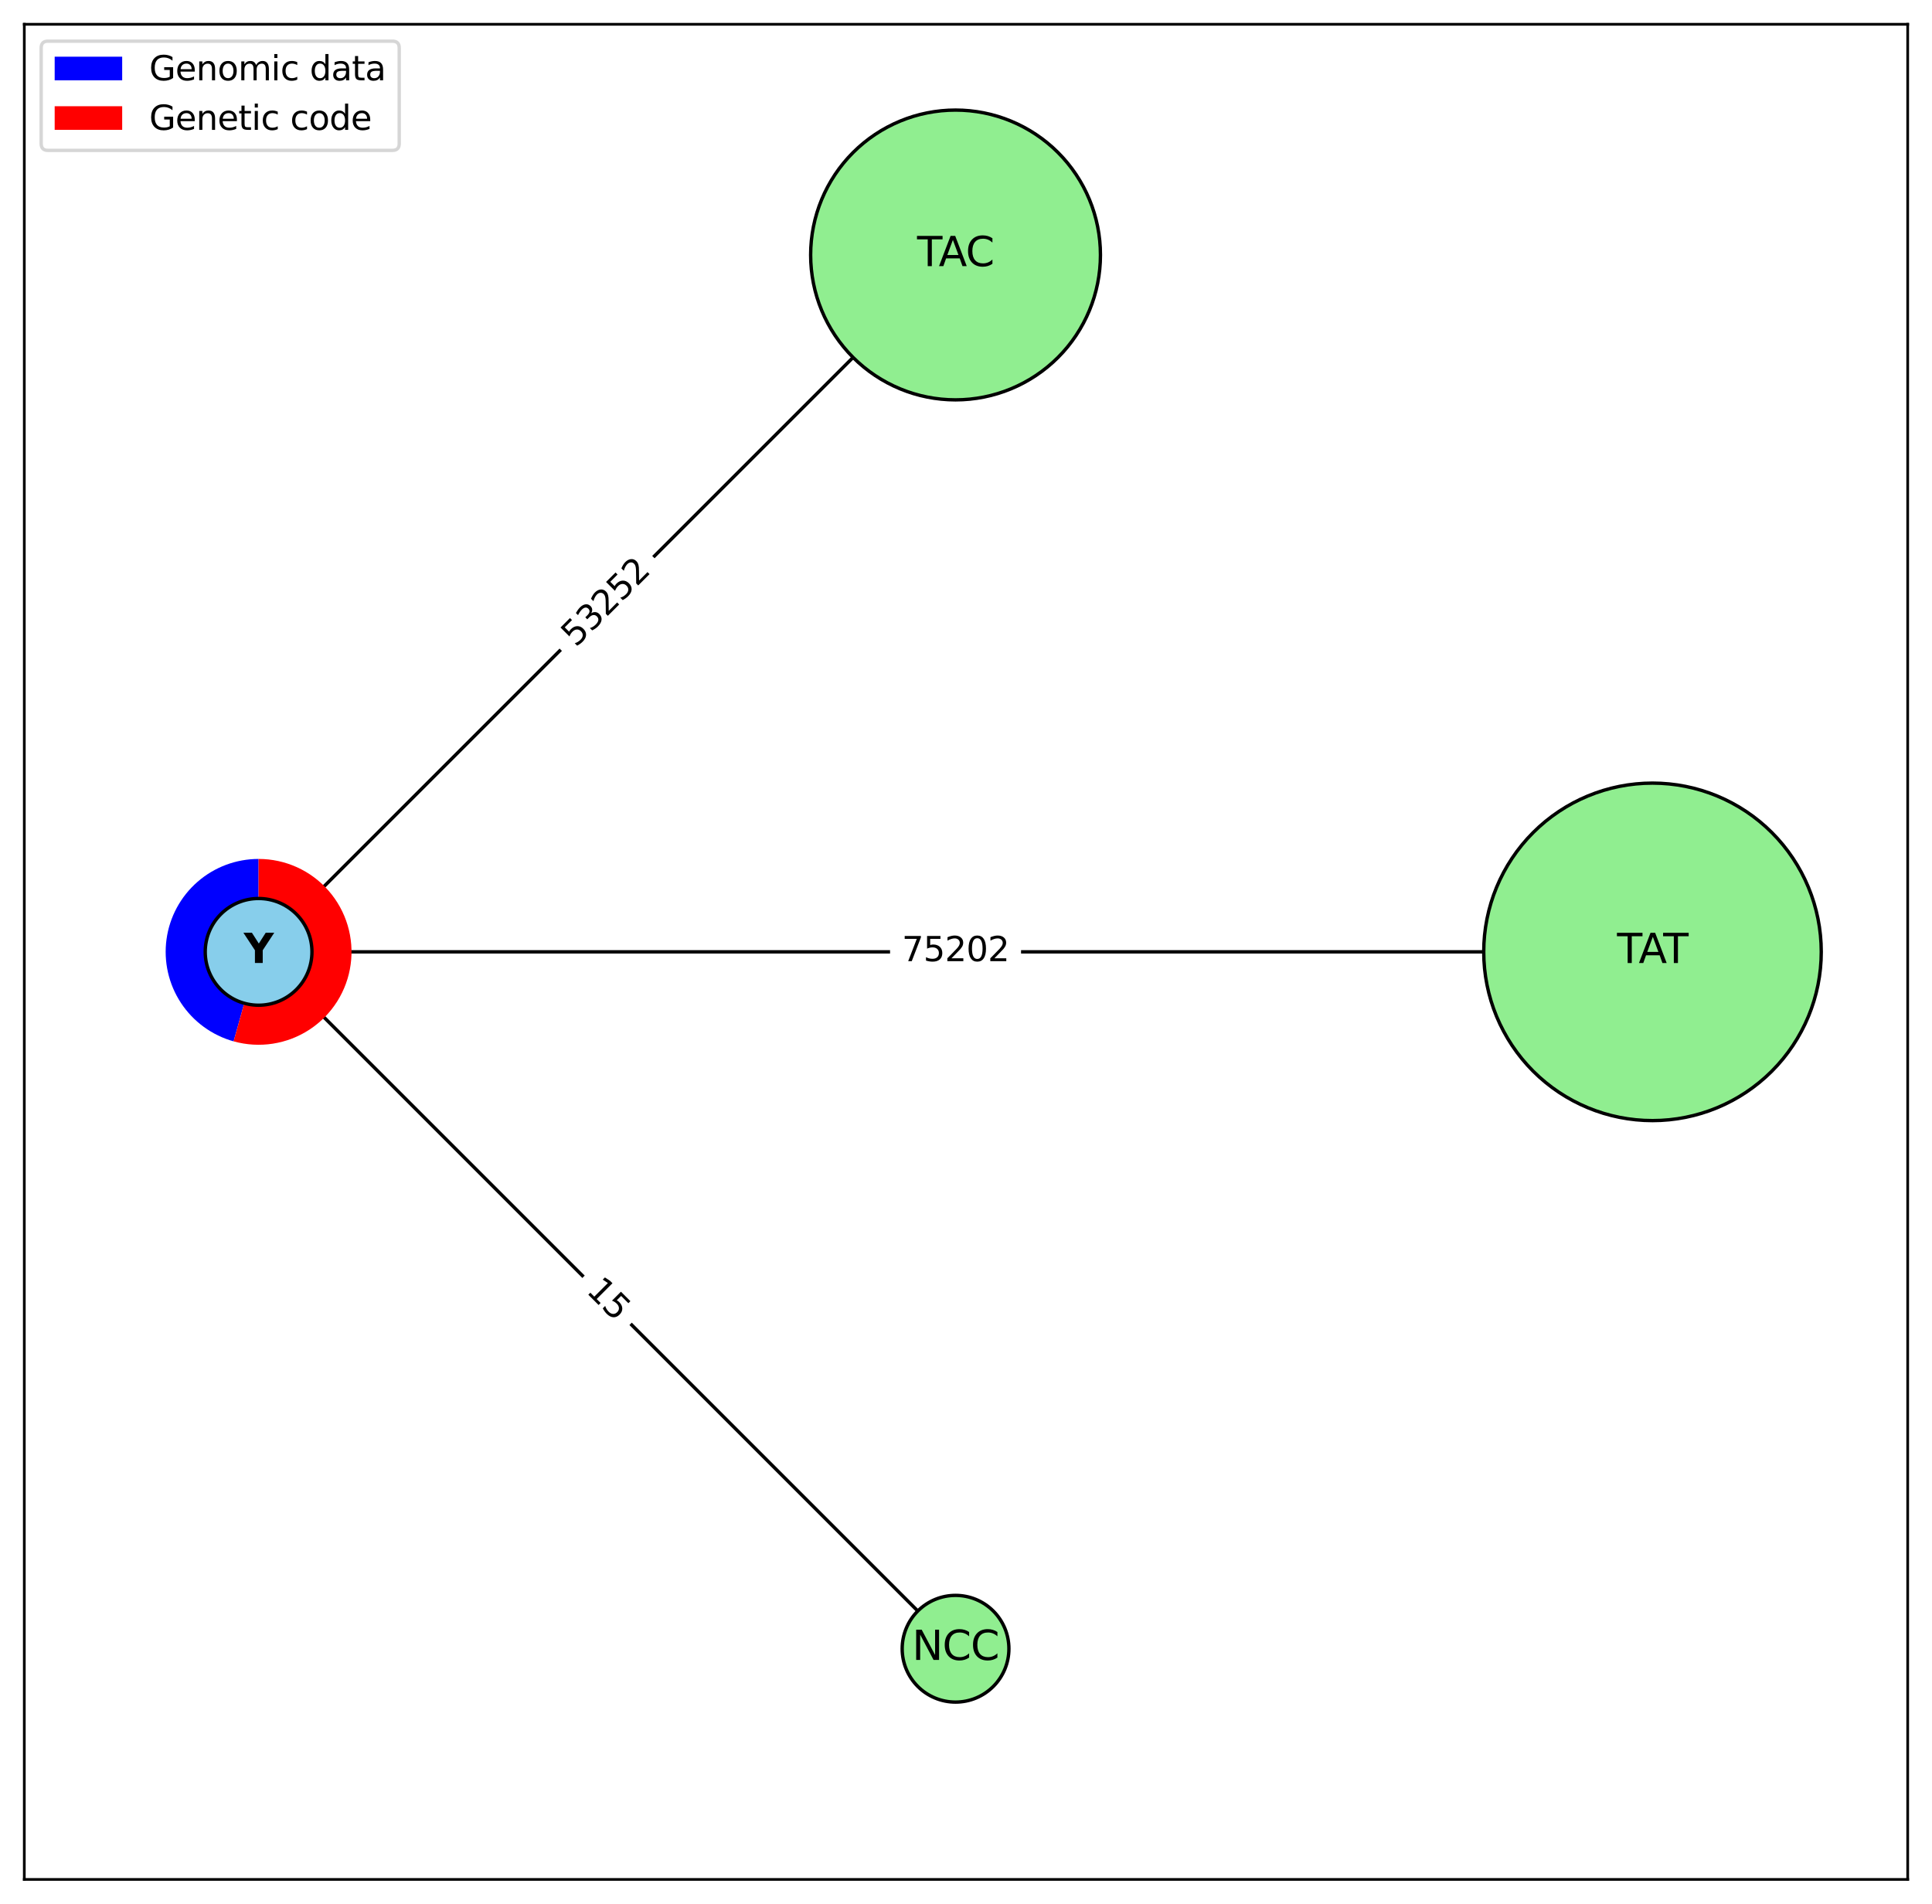 <?xml version="1.0" encoding="utf-8" standalone="no"?>
<!DOCTYPE svg PUBLIC "-//W3C//DTD SVG 1.1//EN"
  "http://www.w3.org/Graphics/SVG/1.1/DTD/svg11.dtd">
<svg xmlns:xlink="http://www.w3.org/1999/xlink" width="572.4pt" height="564.072pt" viewBox="0 0 572.4 564.072" xmlns="http://www.w3.org/2000/svg" version="1.1">
 <defs>
  <style type="text/css">*{stroke-linejoin: round; stroke-linecap: butt}</style>
 </defs>
 <g id="figure_1">
  <g id="patch_1">
   <path d="M 0 564.072 
L 572.4 564.072 
L 572.4 0 
L 0 0 
z
" style="fill: #ffffff"/>
  </g>
  <g id="axes_1">
   <g id="patch_2">
    <path d="M 7.2 556.872 
L 565.2 556.872 
L 565.2 7.2 
L 7.2 7.2 
z
" style="fill: #ffffff"/>
   </g>
   <g id="patch_3">
    <path d="M 82.736 288.158 
Q 179.858 385.279 276.188 481.61 
" clip-path="url(#p9341ac1ba9)" style="fill: none; stroke: #000000; stroke-linecap: round"/>
    <path d="M 274.774 477.367 
L 276.188 481.61 
L 271.946 480.196 
z
" clip-path="url(#p9341ac1ba9)" style="stroke: #000000; stroke-linecap: round"/>
   </g>
   <g id="patch_4">
    <path d="M 85.276 282.036 
Q 283.104 282.036 479.814 282.036 
" clip-path="url(#p9341ac1ba9)" style="fill: none; stroke: #000000; stroke-linecap: round"/>
    <path d="M 475.814 280.036 
L 479.814 282.036 
L 475.814 284.036 
z
" clip-path="url(#p9341ac1ba9)" style="stroke: #000000; stroke-linecap: round"/>
   </g>
   <g id="patch_5">
    <path d="M 82.736 275.914 
Q 179.857 178.793 276.188 82.462 
" clip-path="url(#p9341ac1ba9)" style="fill: none; stroke: #000000; stroke-linecap: round"/>
    <path d="M 271.945 83.876 
L 276.188 82.462 
L 274.774 86.705 
z
" clip-path="url(#p9341ac1ba9)" style="stroke: #000000; stroke-linecap: round"/>
   </g>
   <g id="text_1">
    <g id="patch_6">
     <path d="M 169.815 386.323 
L 178.813 395.321 
Q 180.935 397.442 183.056 395.321 
L 189.9 388.478 
Q 192.021 386.356 189.9 384.235 
L 180.902 375.237 
Q 178.78 373.116 176.659 375.237 
L 169.815 382.081 
Q 167.694 384.202 169.815 386.323 
z
" clip-path="url(#p9341ac1ba9)" style="fill: #ffffff; stroke: #ffffff; stroke-linejoin: miter"/>
    </g>
    <g clip-path="url(#p9341ac1ba9)">
     <!-- 15 -->
     <g transform="translate(173.407 382.731) rotate(-315) scale(0.1 -0.1)">
      <defs>
       <path id="DejaVuSans-31" d="M 794 531 
L 1825 531 
L 1825 4091 
L 703 3866 
L 703 4441 
L 1819 4666 
L 2450 4666 
L 2450 531 
L 3481 531 
L 3481 0 
L 794 0 
L 794 531 
z
" transform="scale(0.016)"/>
       <path id="DejaVuSans-35" d="M 691 4666 
L 3169 4666 
L 3169 4134 
L 1269 4134 
L 1269 2991 
Q 1406 3038 1543 3061 
Q 1681 3084 1819 3084 
Q 2600 3084 3056 2656 
Q 3513 2228 3513 1497 
Q 3513 744 3044 326 
Q 2575 -91 1722 -91 
Q 1428 -91 1123 -41 
Q 819 9 494 109 
L 494 744 
Q 775 591 1075 516 
Q 1375 441 1709 441 
Q 2250 441 2565 725 
Q 2881 1009 2881 1497 
Q 2881 1984 2565 2268 
Q 2250 2553 1709 2553 
Q 1456 2553 1204 2497 
Q 953 2441 691 2322 
L 691 4666 
z
" transform="scale(0.016)"/>
      </defs>
      <use xlink:href="#DejaVuSans-31"/>
      <use xlink:href="#DejaVuSans-35" x="63.623"/>
     </g>
    </g>
   </g>
   <g id="text_2">
    <g id="patch_7">
     <path d="M 267.198 289.875 
L 299.01 289.875 
Q 302.01 289.875 302.01 286.875 
L 302.01 277.197 
Q 302.01 274.197 299.01 274.197 
L 267.198 274.197 
Q 264.198 274.197 264.198 277.197 
L 264.198 286.875 
Q 264.198 289.875 267.198 289.875 
z
" clip-path="url(#p9341ac1ba9)" style="fill: #ffffff; stroke: #ffffff; stroke-linejoin: miter"/>
    </g>
    <g clip-path="url(#p9341ac1ba9)">
     <!-- 75202 -->
     <g transform="translate(267.198 284.795) rotate(-0) scale(0.1 -0.1)">
      <defs>
       <path id="DejaVuSans-37" d="M 525 4666 
L 3525 4666 
L 3525 4397 
L 1831 0 
L 1172 0 
L 2766 4134 
L 525 4134 
L 525 4666 
z
" transform="scale(0.016)"/>
       <path id="DejaVuSans-32" d="M 1228 531 
L 3431 531 
L 3431 0 
L 469 0 
L 469 531 
Q 828 903 1448 1529 
Q 2069 2156 2228 2338 
Q 2531 2678 2651 2914 
Q 2772 3150 2772 3378 
Q 2772 3750 2511 3984 
Q 2250 4219 1831 4219 
Q 1534 4219 1204 4116 
Q 875 4013 500 3803 
L 500 4441 
Q 881 4594 1212 4672 
Q 1544 4750 1819 4750 
Q 2544 4750 2975 4387 
Q 3406 4025 3406 3419 
Q 3406 3131 3298 2873 
Q 3191 2616 2906 2266 
Q 2828 2175 2409 1742 
Q 1991 1309 1228 531 
z
" transform="scale(0.016)"/>
       <path id="DejaVuSans-30" d="M 2034 4250 
Q 1547 4250 1301 3770 
Q 1056 3291 1056 2328 
Q 1056 1369 1301 889 
Q 1547 409 2034 409 
Q 2525 409 2770 889 
Q 3016 1369 3016 2328 
Q 3016 3291 2770 3770 
Q 2525 4250 2034 4250 
z
M 2034 4750 
Q 2819 4750 3233 4129 
Q 3647 3509 3647 2328 
Q 3647 1150 3233 529 
Q 2819 -91 2034 -91 
Q 1250 -91 836 529 
Q 422 1150 422 2328 
Q 422 3509 836 4129 
Q 1250 4750 2034 4750 
z
" transform="scale(0.016)"/>
      </defs>
      <use xlink:href="#DejaVuSans-37"/>
      <use xlink:href="#DejaVuSans-35" x="63.623"/>
      <use xlink:href="#DejaVuSans-32" x="127.246"/>
      <use xlink:href="#DejaVuSans-30" x="190.869"/>
      <use xlink:href="#DejaVuSans-32" x="254.492"/>
     </g>
    </g>
   </g>
   <g id="text_3">
    <g id="patch_8">
     <path d="M 174.153 195.583 
L 196.648 173.088 
Q 198.769 170.967 196.648 168.846 
L 189.804 162.002 
Q 187.683 159.881 185.562 162.002 
L 163.067 184.497 
Q 160.946 186.618 163.067 188.74 
L 169.91 195.583 
Q 172.032 197.705 174.153 195.583 
z
" clip-path="url(#p9341ac1ba9)" style="fill: #ffffff; stroke: #ffffff; stroke-linejoin: miter"/>
    </g>
    <g clip-path="url(#p9341ac1ba9)">
     <!-- 53252 -->
     <g transform="translate(170.561 191.991) rotate(-45) scale(0.1 -0.1)">
      <defs>
       <path id="DejaVuSans-33" d="M 2597 2516 
Q 3050 2419 3304 2112 
Q 3559 1806 3559 1356 
Q 3559 666 3084 287 
Q 2609 -91 1734 -91 
Q 1441 -91 1130 -33 
Q 819 25 488 141 
L 488 750 
Q 750 597 1062 519 
Q 1375 441 1716 441 
Q 2309 441 2620 675 
Q 2931 909 2931 1356 
Q 2931 1769 2642 2001 
Q 2353 2234 1838 2234 
L 1294 2234 
L 1294 2753 
L 1863 2753 
Q 2328 2753 2575 2939 
Q 2822 3125 2822 3475 
Q 2822 3834 2567 4026 
Q 2313 4219 1838 4219 
Q 1578 4219 1281 4162 
Q 984 4106 628 3988 
L 628 4550 
Q 988 4650 1302 4700 
Q 1616 4750 1894 4750 
Q 2613 4750 3031 4423 
Q 3450 4097 3450 3541 
Q 3450 3153 3228 2886 
Q 3006 2619 2597 2516 
z
" transform="scale(0.016)"/>
      </defs>
      <use xlink:href="#DejaVuSans-35"/>
      <use xlink:href="#DejaVuSans-33" x="63.623"/>
      <use xlink:href="#DejaVuSans-32" x="127.246"/>
      <use xlink:href="#DejaVuSans-35" x="190.869"/>
      <use xlink:href="#DejaVuSans-32" x="254.492"/>
     </g>
    </g>
   </g>
   <g id="patch_9">
    <path d="M 76.614 254.504 
C 69.961 254.504 63.528 256.916 58.515 261.29 
C 53.501 265.664 50.239 271.71 49.337 278.302 
C 48.435 284.894 49.952 291.595 53.605 297.155 
C 57.259 302.715 62.807 306.767 69.216 308.555 
L 76.614 282.036 
z
" style="fill: #0000ff"/>
   </g>
   <g id="patch_10">
    <path d="M 69.216 308.555 
C 73.002 309.611 76.971 309.845 80.855 309.239 
C 84.739 308.634 88.448 307.204 91.733 305.045 
C 95.018 302.886 97.803 300.049 99.901 296.724 
C 101.998 293.4 103.359 289.664 103.892 285.77 
C 104.425 281.875 104.118 277.911 102.991 274.145 
C 101.865 270.38 99.945 266.898 97.36 263.936 
C 94.776 260.974 91.587 258.6 88.009 256.973 
C 84.431 255.346 80.545 254.504 76.614 254.504 
L 76.614 282.036 
z
" style="fill: #ff0000"/>
   </g>
   <g id="matplotlib.axis_1">
    <g id="xtick_1"/>
    <g id="xtick_2"/>
    <g id="xtick_3"/>
    <g id="xtick_4"/>
    <g id="xtick_5"/>
    <g id="xtick_6"/>
    <g id="xtick_7"/>
    <g id="xtick_8"/>
    <g id="xtick_9"/>
   </g>
   <g id="matplotlib.axis_2">
    <g id="ytick_1"/>
    <g id="ytick_2"/>
    <g id="ytick_3"/>
    <g id="ytick_4"/>
    <g id="ytick_5"/>
    <g id="ytick_6"/>
    <g id="ytick_7"/>
   </g>
   <g id="PathCollection_1">
    <path d="M 76.614 297.847 
C 80.808 297.847 84.83 296.181 87.795 293.216 
C 90.76 290.251 92.426 286.229 92.426 282.036 
C 92.426 277.843 90.76 273.821 87.795 270.856 
C 84.83 267.891 80.808 266.225 76.614 266.225 
C 72.421 266.225 68.399 267.891 65.434 270.856 
C 62.469 273.821 60.803 277.843 60.803 282.036 
C 60.803 286.229 62.469 290.251 65.434 293.216 
C 68.399 296.181 72.421 297.847 76.614 297.847 
z
" clip-path="url(#p9341ac1ba9)" style="fill: #87ceeb; stroke: #000000"/>
    <path d="M 283.103 504.336 
C 287.296 504.336 291.318 502.67 294.283 499.704 
C 297.248 496.739 298.914 492.717 298.914 488.524 
C 298.914 484.331 297.248 480.309 294.283 477.344 
C 291.318 474.379 287.296 472.713 283.103 472.713 
C 278.909 472.713 274.887 474.379 271.922 477.344 
C 268.957 480.309 267.291 484.331 267.291 488.524 
C 267.291 492.717 268.957 496.739 271.922 499.704 
C 274.887 502.67 278.909 504.336 283.103 504.336 
z
" clip-path="url(#p9341ac1ba9)" style="fill: #90ee90; stroke: #000000"/>
    <path d="M 489.591 332.036 
C 502.851 332.036 515.57 326.768 524.946 317.391 
C 534.323 308.015 539.591 295.296 539.591 282.036 
C 539.591 268.776 534.323 256.057 524.946 246.681 
C 515.57 237.304 502.851 232.036 489.591 232.036 
C 476.331 232.036 463.612 237.304 454.236 246.681 
C 444.859 256.057 439.591 268.776 439.591 282.036 
C 439.591 295.296 444.859 308.015 454.236 317.391 
C 463.612 326.768 476.331 332.036 489.591 332.036 
z
" clip-path="url(#p9341ac1ba9)" style="fill: #90ee90; stroke: #000000"/>
    <path d="M 283.103 118.479 
C 294.488 118.479 305.409 113.956 313.46 105.905 
C 321.511 97.854 326.034 86.933 326.034 75.548 
C 326.034 64.162 321.511 53.241 313.46 45.19 
C 305.409 37.139 294.488 32.616 283.103 32.616 
C 271.717 32.616 260.796 37.139 252.745 45.19 
C 244.694 53.241 240.171 64.162 240.171 75.548 
C 240.171 86.933 244.694 97.854 252.745 105.905 
C 260.796 113.956 271.717 118.479 283.103 118.479 
z
" clip-path="url(#p9341ac1ba9)" style="fill: #90ee90; stroke: #000000"/>
   </g>
   <g id="patch_11">
    <path d="M 7.2 556.872 
L 7.2 7.2 
" style="fill: none; stroke: #000000; stroke-width: 0.8; stroke-linejoin: miter; stroke-linecap: square"/>
   </g>
   <g id="patch_12">
    <path d="M 565.2 556.872 
L 565.2 7.2 
" style="fill: none; stroke: #000000; stroke-width: 0.8; stroke-linejoin: miter; stroke-linecap: square"/>
   </g>
   <g id="patch_13">
    <path d="M 7.2 556.872 
L 565.2 556.872 
" style="fill: none; stroke: #000000; stroke-width: 0.8; stroke-linejoin: miter; stroke-linecap: square"/>
   </g>
   <g id="patch_14">
    <path d="M 7.2 7.2 
L 565.2 7.2 
" style="fill: none; stroke: #000000; stroke-width: 0.8; stroke-linejoin: miter; stroke-linecap: square"/>
   </g>
   <g id="text_4">
    <g clip-path="url(#p9341ac1ba9)">
     <!-- $\mathbf{Y}$ -->
     <g transform="translate(72.234 285.347) scale(0.12 -0.12)">
      <defs>
       <path id="DejaVuSans-Bold-59" d="M -63 4666 
L 1253 4666 
L 2316 3003 
L 3378 4666 
L 4697 4666 
L 2919 1966 
L 2919 0 
L 1716 0 
L 1716 1966 
L -63 4666 
z
" transform="scale(0.016)"/>
      </defs>
      <use xlink:href="#DejaVuSans-Bold-59" transform="translate(0 0.094)"/>
     </g>
    </g>
   </g>
   <g id="text_5">
    <g clip-path="url(#p9341ac1ba9)">
     <!-- NCC -->
     <g transform="translate(270.234 491.835) scale(0.12 -0.12)">
      <defs>
       <path id="DejaVuSans-4e" d="M 628 4666 
L 1478 4666 
L 3547 763 
L 3547 4666 
L 4159 4666 
L 4159 0 
L 3309 0 
L 1241 3903 
L 1241 0 
L 628 0 
L 628 4666 
z
" transform="scale(0.016)"/>
       <path id="DejaVuSans-43" d="M 4122 4306 
L 4122 3641 
Q 3803 3938 3442 4084 
Q 3081 4231 2675 4231 
Q 1875 4231 1450 3742 
Q 1025 3253 1025 2328 
Q 1025 1406 1450 917 
Q 1875 428 2675 428 
Q 3081 428 3442 575 
Q 3803 722 4122 1019 
L 4122 359 
Q 3791 134 3420 21 
Q 3050 -91 2638 -91 
Q 1578 -91 968 557 
Q 359 1206 359 2328 
Q 359 3453 968 4101 
Q 1578 4750 2638 4750 
Q 3056 4750 3426 4639 
Q 3797 4528 4122 4306 
z
" transform="scale(0.016)"/>
      </defs>
      <use xlink:href="#DejaVuSans-4e"/>
      <use xlink:href="#DejaVuSans-43" x="74.805"/>
      <use xlink:href="#DejaVuSans-43" x="144.629"/>
     </g>
    </g>
   </g>
   <g id="text_6">
    <g clip-path="url(#p9341ac1ba9)">
     <!-- TAT -->
     <g transform="translate(479.087 285.347) scale(0.12 -0.12)">
      <defs>
       <path id="DejaVuSans-54" d="M -19 4666 
L 3928 4666 
L 3928 4134 
L 2272 4134 
L 2272 0 
L 1638 0 
L 1638 4134 
L -19 4134 
L -19 4666 
z
" transform="scale(0.016)"/>
       <path id="DejaVuSans-41" d="M 2188 4044 
L 1331 1722 
L 3047 1722 
L 2188 4044 
z
M 1831 4666 
L 2547 4666 
L 4325 0 
L 3669 0 
L 3244 1197 
L 1141 1197 
L 716 0 
L 50 0 
L 1831 4666 
z
" transform="scale(0.016)"/>
      </defs>
      <use xlink:href="#DejaVuSans-54"/>
      <use xlink:href="#DejaVuSans-41" x="53.334"/>
      <use xlink:href="#DejaVuSans-54" x="113.992"/>
     </g>
    </g>
   </g>
   <g id="text_7">
    <g clip-path="url(#p9341ac1ba9)">
     <!-- TAC -->
     <g transform="translate(271.714 78.859) scale(0.12 -0.12)">
      <use xlink:href="#DejaVuSans-54"/>
      <use xlink:href="#DejaVuSans-41" x="53.334"/>
      <use xlink:href="#DejaVuSans-43" x="119.992"/>
     </g>
    </g>
   </g>
   <g id="legend_1">
    <g id="patch_15">
     <path d="M 14.2 44.556 
L 116.278 44.556 
Q 118.278 44.556 118.278 42.556 
L 118.278 14.2 
Q 118.278 12.2 116.278 12.2 
L 14.2 12.2 
Q 12.2 12.2 12.2 14.2 
L 12.2 42.556 
Q 12.2 44.556 14.2 44.556 
z
" style="fill: #ffffff; opacity: 0.8; stroke: #cccccc; stroke-linejoin: miter"/>
    </g>
    <g id="patch_16">
     <path d="M 16.2 23.798 
L 36.2 23.798 
L 36.2 16.798 
L 16.2 16.798 
z
" style="fill: #0000ff"/>
    </g>
    <g id="text_8">
     <!-- Genomic data -->
     <g transform="translate(44.2 23.798) scale(0.1 -0.1)">
      <defs>
       <path id="DejaVuSans-47" d="M 3809 666 
L 3809 1919 
L 2778 1919 
L 2778 2438 
L 4434 2438 
L 4434 434 
Q 4069 175 3628 42 
Q 3188 -91 2688 -91 
Q 1594 -91 976 548 
Q 359 1188 359 2328 
Q 359 3472 976 4111 
Q 1594 4750 2688 4750 
Q 3144 4750 3555 4637 
Q 3966 4525 4313 4306 
L 4313 3634 
Q 3963 3931 3569 4081 
Q 3175 4231 2741 4231 
Q 1884 4231 1454 3753 
Q 1025 3275 1025 2328 
Q 1025 1384 1454 906 
Q 1884 428 2741 428 
Q 3075 428 3337 486 
Q 3600 544 3809 666 
z
" transform="scale(0.016)"/>
       <path id="DejaVuSans-65" d="M 3597 1894 
L 3597 1613 
L 953 1613 
Q 991 1019 1311 708 
Q 1631 397 2203 397 
Q 2534 397 2845 478 
Q 3156 559 3463 722 
L 3463 178 
Q 3153 47 2828 -22 
Q 2503 -91 2169 -91 
Q 1331 -91 842 396 
Q 353 884 353 1716 
Q 353 2575 817 3079 
Q 1281 3584 2069 3584 
Q 2775 3584 3186 3129 
Q 3597 2675 3597 1894 
z
M 3022 2063 
Q 3016 2534 2758 2815 
Q 2500 3097 2075 3097 
Q 1594 3097 1305 2825 
Q 1016 2553 972 2059 
L 3022 2063 
z
" transform="scale(0.016)"/>
       <path id="DejaVuSans-6e" d="M 3513 2113 
L 3513 0 
L 2938 0 
L 2938 2094 
Q 2938 2591 2744 2837 
Q 2550 3084 2163 3084 
Q 1697 3084 1428 2787 
Q 1159 2491 1159 1978 
L 1159 0 
L 581 0 
L 581 3500 
L 1159 3500 
L 1159 2956 
Q 1366 3272 1645 3428 
Q 1925 3584 2291 3584 
Q 2894 3584 3203 3211 
Q 3513 2838 3513 2113 
z
" transform="scale(0.016)"/>
       <path id="DejaVuSans-6f" d="M 1959 3097 
Q 1497 3097 1228 2736 
Q 959 2375 959 1747 
Q 959 1119 1226 758 
Q 1494 397 1959 397 
Q 2419 397 2687 759 
Q 2956 1122 2956 1747 
Q 2956 2369 2687 2733 
Q 2419 3097 1959 3097 
z
M 1959 3584 
Q 2709 3584 3137 3096 
Q 3566 2609 3566 1747 
Q 3566 888 3137 398 
Q 2709 -91 1959 -91 
Q 1206 -91 779 398 
Q 353 888 353 1747 
Q 353 2609 779 3096 
Q 1206 3584 1959 3584 
z
" transform="scale(0.016)"/>
       <path id="DejaVuSans-6d" d="M 3328 2828 
Q 3544 3216 3844 3400 
Q 4144 3584 4550 3584 
Q 5097 3584 5394 3201 
Q 5691 2819 5691 2113 
L 5691 0 
L 5113 0 
L 5113 2094 
Q 5113 2597 4934 2840 
Q 4756 3084 4391 3084 
Q 3944 3084 3684 2787 
Q 3425 2491 3425 1978 
L 3425 0 
L 2847 0 
L 2847 2094 
Q 2847 2600 2669 2842 
Q 2491 3084 2119 3084 
Q 1678 3084 1418 2786 
Q 1159 2488 1159 1978 
L 1159 0 
L 581 0 
L 581 3500 
L 1159 3500 
L 1159 2956 
Q 1356 3278 1631 3431 
Q 1906 3584 2284 3584 
Q 2666 3584 2933 3390 
Q 3200 3197 3328 2828 
z
" transform="scale(0.016)"/>
       <path id="DejaVuSans-69" d="M 603 3500 
L 1178 3500 
L 1178 0 
L 603 0 
L 603 3500 
z
M 603 4863 
L 1178 4863 
L 1178 4134 
L 603 4134 
L 603 4863 
z
" transform="scale(0.016)"/>
       <path id="DejaVuSans-63" d="M 3122 3366 
L 3122 2828 
Q 2878 2963 2633 3030 
Q 2388 3097 2138 3097 
Q 1578 3097 1268 2742 
Q 959 2388 959 1747 
Q 959 1106 1268 751 
Q 1578 397 2138 397 
Q 2388 397 2633 464 
Q 2878 531 3122 666 
L 3122 134 
Q 2881 22 2623 -34 
Q 2366 -91 2075 -91 
Q 1284 -91 818 406 
Q 353 903 353 1747 
Q 353 2603 823 3093 
Q 1294 3584 2113 3584 
Q 2378 3584 2631 3529 
Q 2884 3475 3122 3366 
z
" transform="scale(0.016)"/>
       <path id="DejaVuSans-20" transform="scale(0.016)"/>
       <path id="DejaVuSans-64" d="M 2906 2969 
L 2906 4863 
L 3481 4863 
L 3481 0 
L 2906 0 
L 2906 525 
Q 2725 213 2448 61 
Q 2172 -91 1784 -91 
Q 1150 -91 751 415 
Q 353 922 353 1747 
Q 353 2572 751 3078 
Q 1150 3584 1784 3584 
Q 2172 3584 2448 3432 
Q 2725 3281 2906 2969 
z
M 947 1747 
Q 947 1113 1208 752 
Q 1469 391 1925 391 
Q 2381 391 2643 752 
Q 2906 1113 2906 1747 
Q 2906 2381 2643 2742 
Q 2381 3103 1925 3103 
Q 1469 3103 1208 2742 
Q 947 2381 947 1747 
z
" transform="scale(0.016)"/>
       <path id="DejaVuSans-61" d="M 2194 1759 
Q 1497 1759 1228 1600 
Q 959 1441 959 1056 
Q 959 750 1161 570 
Q 1363 391 1709 391 
Q 2188 391 2477 730 
Q 2766 1069 2766 1631 
L 2766 1759 
L 2194 1759 
z
M 3341 1997 
L 3341 0 
L 2766 0 
L 2766 531 
Q 2569 213 2275 61 
Q 1981 -91 1556 -91 
Q 1019 -91 701 211 
Q 384 513 384 1019 
Q 384 1609 779 1909 
Q 1175 2209 1959 2209 
L 2766 2209 
L 2766 2266 
Q 2766 2663 2505 2880 
Q 2244 3097 1772 3097 
Q 1472 3097 1187 3025 
Q 903 2953 641 2809 
L 641 3341 
Q 956 3463 1253 3523 
Q 1550 3584 1831 3584 
Q 2591 3584 2966 3190 
Q 3341 2797 3341 1997 
z
" transform="scale(0.016)"/>
       <path id="DejaVuSans-74" d="M 1172 4494 
L 1172 3500 
L 2356 3500 
L 2356 3053 
L 1172 3053 
L 1172 1153 
Q 1172 725 1289 603 
Q 1406 481 1766 481 
L 2356 481 
L 2356 0 
L 1766 0 
Q 1100 0 847 248 
Q 594 497 594 1153 
L 594 3053 
L 172 3053 
L 172 3500 
L 594 3500 
L 594 4494 
L 1172 4494 
z
" transform="scale(0.016)"/>
      </defs>
      <use xlink:href="#DejaVuSans-47"/>
      <use xlink:href="#DejaVuSans-65" x="77.49"/>
      <use xlink:href="#DejaVuSans-6e" x="139.014"/>
      <use xlink:href="#DejaVuSans-6f" x="202.393"/>
      <use xlink:href="#DejaVuSans-6d" x="263.574"/>
      <use xlink:href="#DejaVuSans-69" x="360.986"/>
      <use xlink:href="#DejaVuSans-63" x="388.77"/>
      <use xlink:href="#DejaVuSans-20" x="443.75"/>
      <use xlink:href="#DejaVuSans-64" x="475.537"/>
      <use xlink:href="#DejaVuSans-61" x="539.014"/>
      <use xlink:href="#DejaVuSans-74" x="600.293"/>
      <use xlink:href="#DejaVuSans-61" x="639.502"/>
     </g>
    </g>
    <g id="patch_17">
     <path d="M 16.2 38.477 
L 36.2 38.477 
L 36.2 31.477 
L 16.2 31.477 
z
" style="fill: #ff0000"/>
    </g>
    <g id="text_9">
     <!-- Genetic code -->
     <g transform="translate(44.2 38.477) scale(0.1 -0.1)">
      <use xlink:href="#DejaVuSans-47"/>
      <use xlink:href="#DejaVuSans-65" x="77.49"/>
      <use xlink:href="#DejaVuSans-6e" x="139.014"/>
      <use xlink:href="#DejaVuSans-65" x="202.393"/>
      <use xlink:href="#DejaVuSans-74" x="263.916"/>
      <use xlink:href="#DejaVuSans-69" x="303.125"/>
      <use xlink:href="#DejaVuSans-63" x="330.908"/>
      <use xlink:href="#DejaVuSans-20" x="385.889"/>
      <use xlink:href="#DejaVuSans-63" x="417.676"/>
      <use xlink:href="#DejaVuSans-6f" x="472.656"/>
      <use xlink:href="#DejaVuSans-64" x="533.838"/>
      <use xlink:href="#DejaVuSans-65" x="597.314"/>
     </g>
    </g>
   </g>
  </g>
 </g>
 <defs>
  <clipPath id="p9341ac1ba9">
   <rect x="7.2" y="7.2" width="558" height="549.672"/>
  </clipPath>
 </defs>
</svg>
